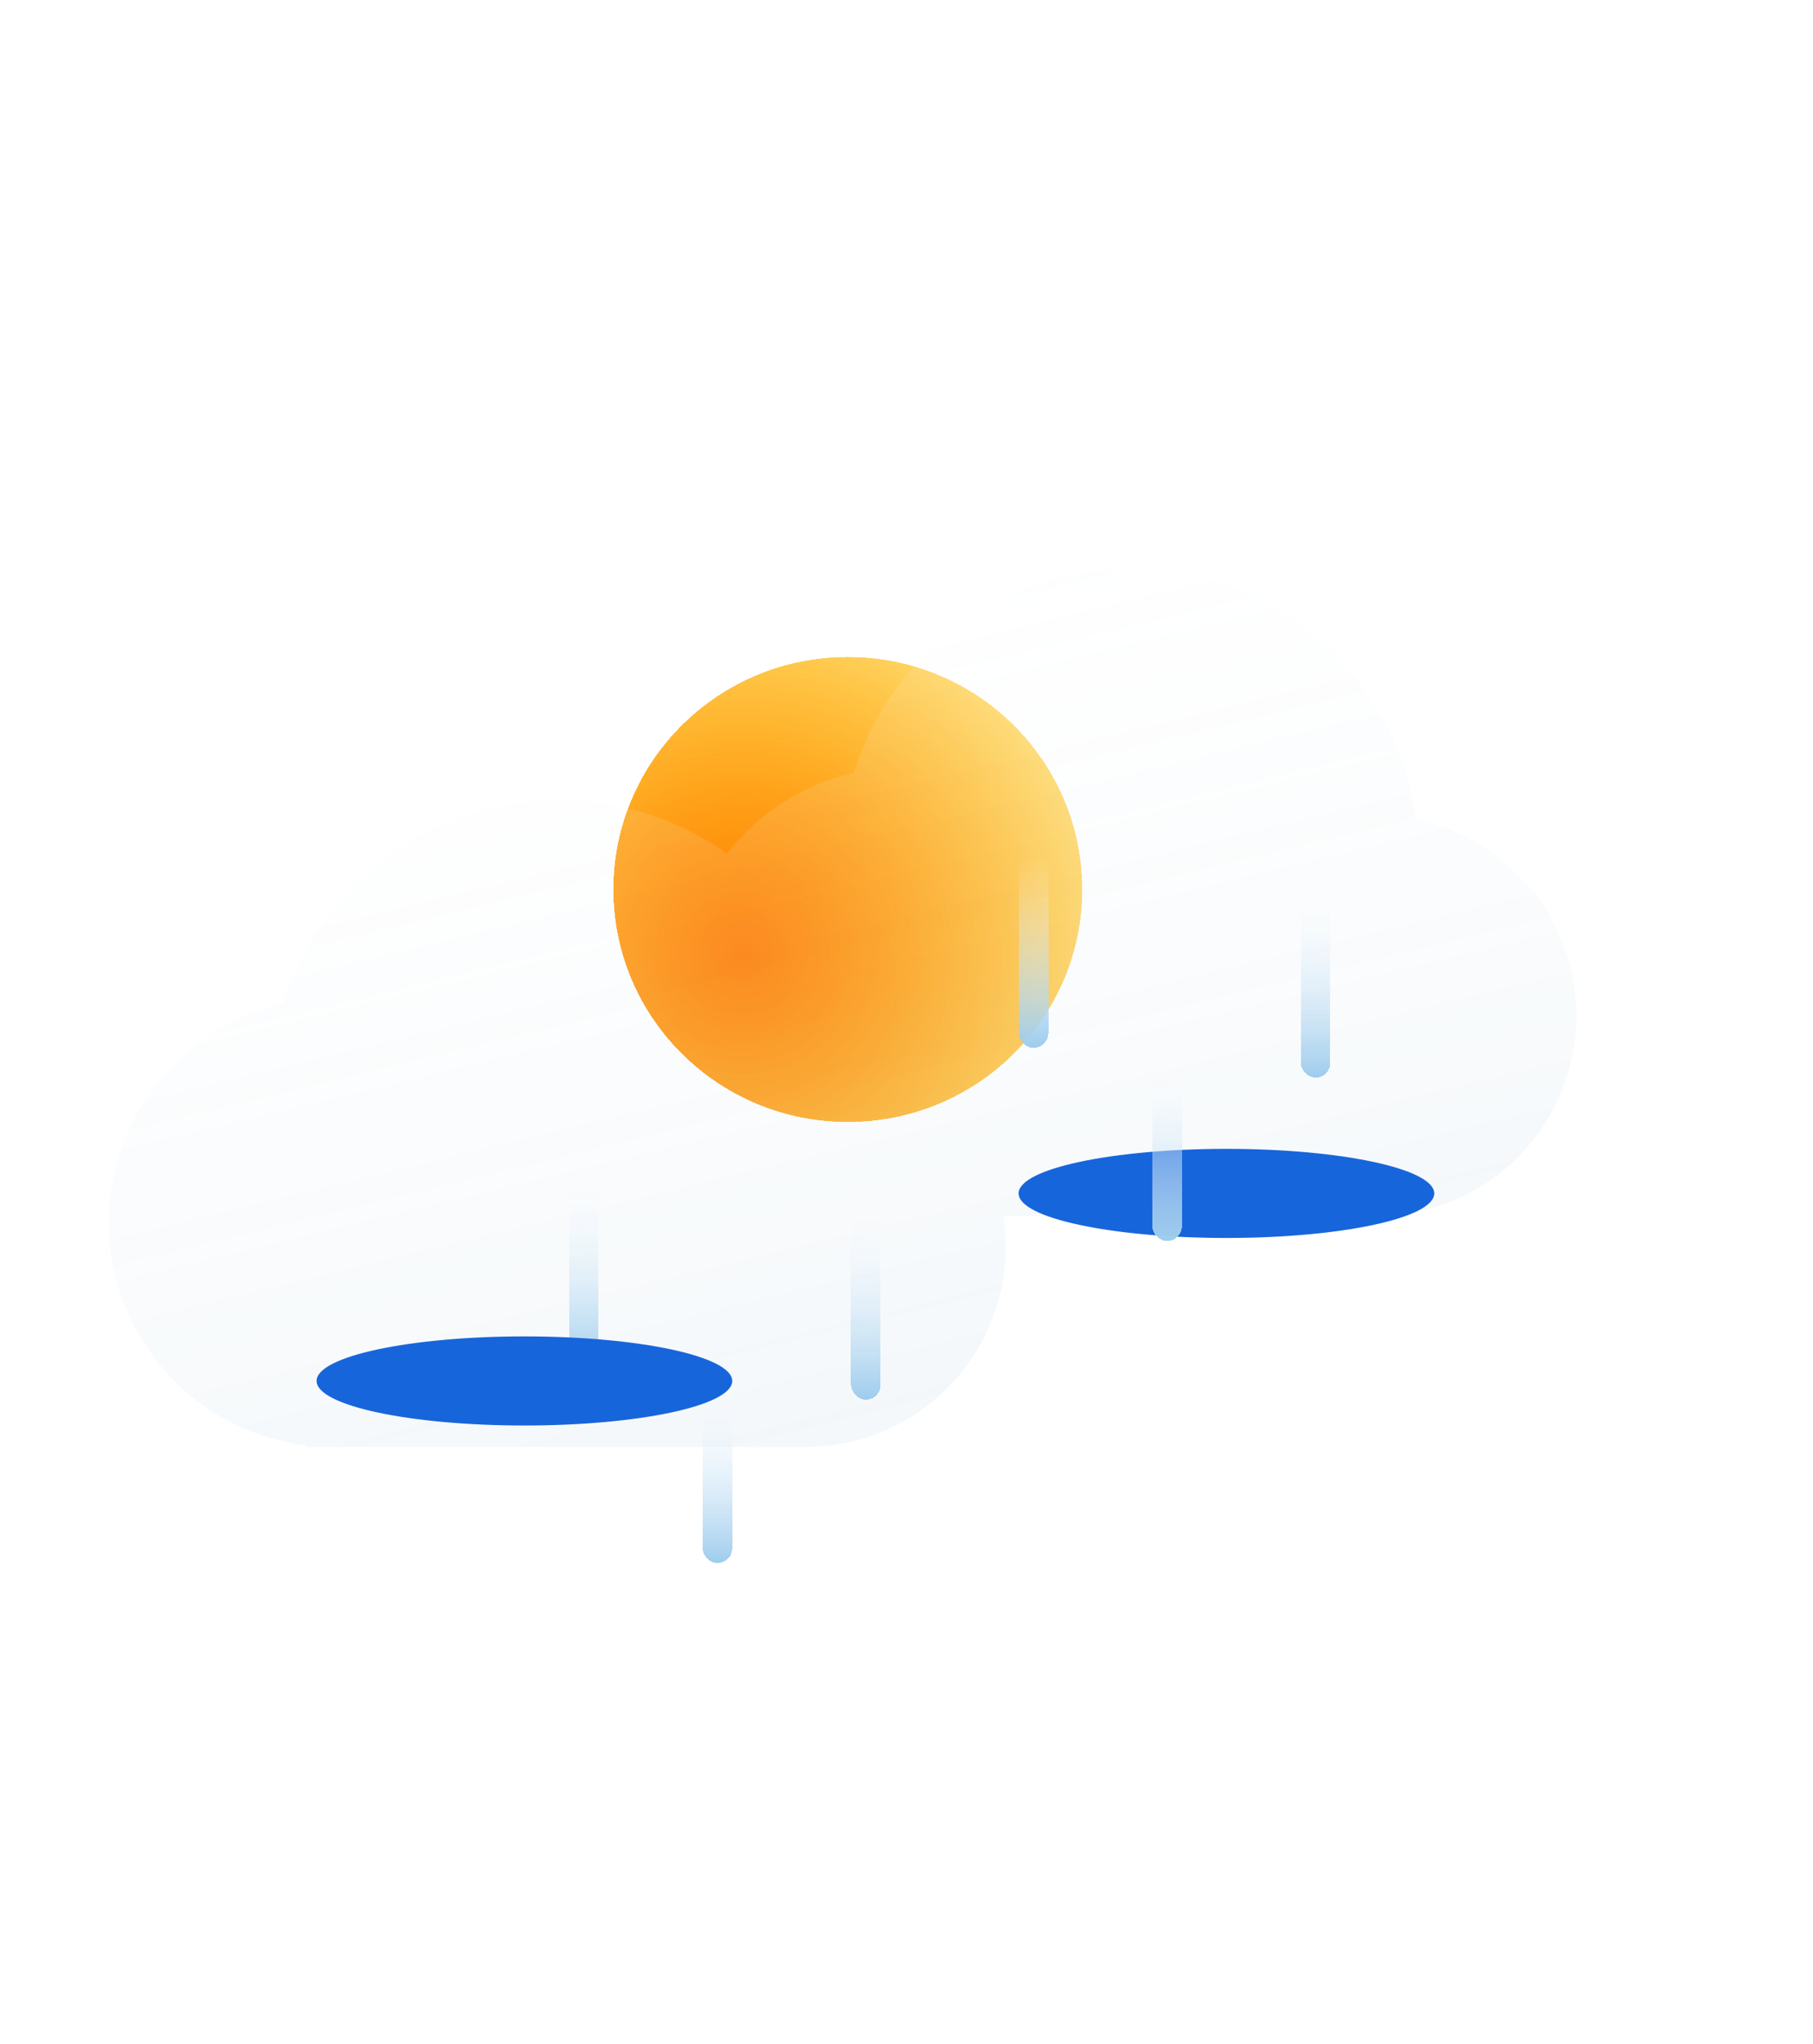 <svg width="150" height="169" viewBox="0 0 150 169" fill="none" xmlns="http://www.w3.org/2000/svg">
<g filter="url(#filter0_i_18_250)">
<ellipse cx="70.146" cy="69.551" rx="19.389" ry="19.222" fill="url(#paint0_radial_18_250)"/>
</g>
<g filter="url(#filter1_df_18_250)">
<ellipse cx="70.146" cy="69.551" rx="19.389" ry="19.222" fill="url(#paint1_radial_18_250)" shape-rendering="crispEdges"/>
</g>
<g filter="url(#filter2_i_18_250)">
<path fill-rule="evenodd" clip-rule="evenodd" d="M83.02 96.554H113.861L113.872 96.554L113.884 96.554H114.04V96.553C123.102 96.464 130.42 89.09 130.42 80.007C130.42 71.998 124.73 65.317 117.173 63.788C115.617 52.091 105.603 43.067 93.48 43.067C82.738 43.067 73.651 50.153 70.638 59.907C66.404 60.867 62.72 63.275 60.134 66.584C56.224 63.797 51.441 62.158 46.274 62.158C35.532 62.158 26.445 69.245 23.432 78.998C15.169 80.872 9 88.262 9 97.092C9 106.604 16.158 114.444 25.381 115.52V115.646H27.524L27.553 115.646L27.583 115.646H66.65L66.666 115.646L66.683 115.646H66.834V115.645C75.896 115.555 83.214 108.181 83.214 99.098C83.214 98.233 83.148 97.383 83.02 96.554Z" fill="url(#paint2_linear_18_250)"/>
</g>
<g filter="url(#filter3_d_18_250)">
<rect x="47.072" y="89.629" width="2.456" height="19.65" rx="1.228" fill="url(#paint3_linear_18_250)" shape-rendering="crispEdges"/>
</g>
<g filter="url(#filter4_d_18_250)">
<rect x="58.125" y="106.823" width="2.456" height="18.422" rx="1.228" fill="url(#paint4_linear_18_250)" shape-rendering="crispEdges"/>
</g>
<g filter="url(#filter5_d_18_250)">
<rect x="70.407" y="92.086" width="2.456" height="19.65" rx="1.228" fill="url(#paint5_linear_18_250)" shape-rendering="crispEdges"/>
</g>
<g filter="url(#filter6_f_18_250)">
<ellipse cx="43.388" cy="114.192" rx="17.194" ry="3.684" fill="#1765DB"/>
</g>
<g filter="url(#filter7_f_18_250)">
<ellipse cx="101.47" cy="98.684" rx="17.194" ry="3.684" fill="#1765DB"/>
</g>
<g filter="url(#filter8_d_18_250)">
<rect x="84.277" y="63" width="2.456" height="19.65" rx="1.228" fill="url(#paint6_linear_18_250)" shape-rendering="crispEdges"/>
</g>
<g filter="url(#filter9_d_18_250)">
<rect x="95.33" y="80.194" width="2.456" height="18.422" rx="1.228" fill="url(#paint7_linear_18_250)" shape-rendering="crispEdges"/>
</g>
<g filter="url(#filter10_d_18_250)">
<rect x="107.611" y="65.456" width="2.456" height="19.65" rx="1.228" fill="url(#paint8_linear_18_250)" shape-rendering="crispEdges"/>
</g>
<defs>
<filter id="filter0_i_18_250" x="50.757" y="50.329" width="38.779" height="42.444" filterUnits="userSpaceOnUse" color-interpolation-filters="sRGB">
<feFlood flood-opacity="0" result="BackgroundImageFix"/>
<feBlend mode="normal" in="SourceGraphic" in2="BackgroundImageFix" result="shape"/>
<feColorMatrix in="SourceAlpha" type="matrix" values="0 0 0 0 0 0 0 0 0 0 0 0 0 0 0 0 0 0 127 0" result="hardAlpha"/>
<feOffset dy="4"/>
<feGaussianBlur stdDeviation="8"/>
<feComposite in2="hardAlpha" operator="arithmetic" k2="-1" k3="1"/>
<feColorMatrix type="matrix" values="0 0 0 0 1 0 0 0 0 1 0 0 0 0 1 0 0 0 1 0"/>
<feBlend mode="normal" in2="shape" result="effect1_innerShadow_18_250"/>
</filter>
<filter id="filter1_df_18_250" x="0.757" y="0.329" width="138.779" height="138.444" filterUnits="userSpaceOnUse" color-interpolation-filters="sRGB">
<feFlood flood-opacity="0" result="BackgroundImageFix"/>
<feColorMatrix in="SourceAlpha" type="matrix" values="0 0 0 0 0 0 0 0 0 0 0 0 0 0 0 0 0 0 127 0" result="hardAlpha"/>
<feOffset dy="4"/>
<feGaussianBlur stdDeviation="2"/>
<feComposite in2="hardAlpha" operator="out"/>
<feColorMatrix type="matrix" values="0 0 0 0 0 0 0 0 0 0 0 0 0 0 0 0 0 0 0.25 0"/>
<feBlend mode="normal" in2="BackgroundImageFix" result="effect1_dropShadow_18_250"/>
<feBlend mode="normal" in="SourceGraphic" in2="effect1_dropShadow_18_250" result="shape"/>
<feGaussianBlur stdDeviation="25" result="effect2_foregroundBlur_18_250"/>
</filter>
<filter id="filter2_i_18_250" x="9" y="43.067" width="121.42" height="76.579" filterUnits="userSpaceOnUse" color-interpolation-filters="sRGB">
<feFlood flood-opacity="0" result="BackgroundImageFix"/>
<feBlend mode="normal" in="SourceGraphic" in2="BackgroundImageFix" result="shape"/>
<feColorMatrix in="SourceAlpha" type="matrix" values="0 0 0 0 0 0 0 0 0 0 0 0 0 0 0 0 0 0 127 0" result="hardAlpha"/>
<feOffset dy="4"/>
<feGaussianBlur stdDeviation="15"/>
<feComposite in2="hardAlpha" operator="arithmetic" k2="-1" k3="1"/>
<feColorMatrix type="matrix" values="0 0 0 0 1 0 0 0 0 1 0 0 0 0 1 0 0 0 1 0"/>
<feBlend mode="normal" in2="shape" result="effect1_innerShadow_18_250"/>
</filter>
<filter id="filter3_d_18_250" x="8.072" y="54.629" width="80.456" height="97.65" filterUnits="userSpaceOnUse" color-interpolation-filters="sRGB">
<feFlood flood-opacity="0" result="BackgroundImageFix"/>
<feColorMatrix in="SourceAlpha" type="matrix" values="0 0 0 0 0 0 0 0 0 0 0 0 0 0 0 0 0 0 127 0" result="hardAlpha"/>
<feOffset dy="4"/>
<feGaussianBlur stdDeviation="19.5"/>
<feComposite in2="hardAlpha" operator="out"/>
<feColorMatrix type="matrix" values="0 0 0 0 0.486 0 0 0 0 0.595 0 0 0 0 0.721 0 0 0 0.62 0"/>
<feBlend mode="normal" in2="BackgroundImageFix" result="effect1_dropShadow_18_250"/>
<feBlend mode="normal" in="SourceGraphic" in2="effect1_dropShadow_18_250" result="shape"/>
</filter>
<filter id="filter4_d_18_250" x="19.125" y="71.823" width="80.456" height="96.422" filterUnits="userSpaceOnUse" color-interpolation-filters="sRGB">
<feFlood flood-opacity="0" result="BackgroundImageFix"/>
<feColorMatrix in="SourceAlpha" type="matrix" values="0 0 0 0 0 0 0 0 0 0 0 0 0 0 0 0 0 0 127 0" result="hardAlpha"/>
<feOffset dy="4"/>
<feGaussianBlur stdDeviation="19.5"/>
<feComposite in2="hardAlpha" operator="out"/>
<feColorMatrix type="matrix" values="0 0 0 0 0.486 0 0 0 0 0.595 0 0 0 0 0.721 0 0 0 0.62 0"/>
<feBlend mode="normal" in2="BackgroundImageFix" result="effect1_dropShadow_18_250"/>
<feBlend mode="normal" in="SourceGraphic" in2="effect1_dropShadow_18_250" result="shape"/>
</filter>
<filter id="filter5_d_18_250" x="31.407" y="57.086" width="80.456" height="97.65" filterUnits="userSpaceOnUse" color-interpolation-filters="sRGB">
<feFlood flood-opacity="0" result="BackgroundImageFix"/>
<feColorMatrix in="SourceAlpha" type="matrix" values="0 0 0 0 0 0 0 0 0 0 0 0 0 0 0 0 0 0 127 0" result="hardAlpha"/>
<feOffset dy="4"/>
<feGaussianBlur stdDeviation="19.5"/>
<feComposite in2="hardAlpha" operator="out"/>
<feColorMatrix type="matrix" values="0 0 0 0 0.486 0 0 0 0 0.595 0 0 0 0 0.721 0 0 0 0.62 0"/>
<feBlend mode="normal" in2="BackgroundImageFix" result="effect1_dropShadow_18_250"/>
<feBlend mode="normal" in="SourceGraphic" in2="effect1_dropShadow_18_250" result="shape"/>
</filter>
<filter id="filter6_f_18_250" x="6.194" y="90.508" width="74.388" height="47.369" filterUnits="userSpaceOnUse" color-interpolation-filters="sRGB">
<feFlood flood-opacity="0" result="BackgroundImageFix"/>
<feBlend mode="normal" in="SourceGraphic" in2="BackgroundImageFix" result="shape"/>
<feGaussianBlur stdDeviation="10" result="effect1_foregroundBlur_18_250"/>
</filter>
<filter id="filter7_f_18_250" x="64.277" y="75" width="74.388" height="47.369" filterUnits="userSpaceOnUse" color-interpolation-filters="sRGB">
<feFlood flood-opacity="0" result="BackgroundImageFix"/>
<feBlend mode="normal" in="SourceGraphic" in2="BackgroundImageFix" result="shape"/>
<feGaussianBlur stdDeviation="10" result="effect1_foregroundBlur_18_250"/>
</filter>
<filter id="filter8_d_18_250" x="45.277" y="28" width="80.456" height="97.65" filterUnits="userSpaceOnUse" color-interpolation-filters="sRGB">
<feFlood flood-opacity="0" result="BackgroundImageFix"/>
<feColorMatrix in="SourceAlpha" type="matrix" values="0 0 0 0 0 0 0 0 0 0 0 0 0 0 0 0 0 0 127 0" result="hardAlpha"/>
<feOffset dy="4"/>
<feGaussianBlur stdDeviation="19.5"/>
<feComposite in2="hardAlpha" operator="out"/>
<feColorMatrix type="matrix" values="0 0 0 0 0.486 0 0 0 0 0.595 0 0 0 0 0.721 0 0 0 0.62 0"/>
<feBlend mode="normal" in2="BackgroundImageFix" result="effect1_dropShadow_18_250"/>
<feBlend mode="normal" in="SourceGraphic" in2="effect1_dropShadow_18_250" result="shape"/>
</filter>
<filter id="filter9_d_18_250" x="56.33" y="45.194" width="80.456" height="96.422" filterUnits="userSpaceOnUse" color-interpolation-filters="sRGB">
<feFlood flood-opacity="0" result="BackgroundImageFix"/>
<feColorMatrix in="SourceAlpha" type="matrix" values="0 0 0 0 0 0 0 0 0 0 0 0 0 0 0 0 0 0 127 0" result="hardAlpha"/>
<feOffset dy="4"/>
<feGaussianBlur stdDeviation="19.5"/>
<feComposite in2="hardAlpha" operator="out"/>
<feColorMatrix type="matrix" values="0 0 0 0 0.486 0 0 0 0 0.595 0 0 0 0 0.721 0 0 0 0.62 0"/>
<feBlend mode="normal" in2="BackgroundImageFix" result="effect1_dropShadow_18_250"/>
<feBlend mode="normal" in="SourceGraphic" in2="effect1_dropShadow_18_250" result="shape"/>
</filter>
<filter id="filter10_d_18_250" x="68.611" y="30.456" width="80.456" height="97.65" filterUnits="userSpaceOnUse" color-interpolation-filters="sRGB">
<feFlood flood-opacity="0" result="BackgroundImageFix"/>
<feColorMatrix in="SourceAlpha" type="matrix" values="0 0 0 0 0 0 0 0 0 0 0 0 0 0 0 0 0 0 127 0" result="hardAlpha"/>
<feOffset dy="4"/>
<feGaussianBlur stdDeviation="19.5"/>
<feComposite in2="hardAlpha" operator="out"/>
<feColorMatrix type="matrix" values="0 0 0 0 0.486 0 0 0 0 0.595 0 0 0 0 0.721 0 0 0 0.62 0"/>
<feBlend mode="normal" in2="BackgroundImageFix" result="effect1_dropShadow_18_250"/>
<feBlend mode="normal" in="SourceGraphic" in2="effect1_dropShadow_18_250" result="shape"/>
</filter>
<radialGradient id="paint0_radial_18_250" cx="0" cy="0" r="1" gradientUnits="userSpaceOnUse" gradientTransform="translate(61.454 74.9) rotate(-31.488) scale(47.043 47.452)">
<stop stop-color="#FF7B02"/>
<stop offset="1" stop-color="#FFE70F" stop-opacity="0"/>
</radialGradient>
<radialGradient id="paint1_radial_18_250" cx="0" cy="0" r="1" gradientUnits="userSpaceOnUse" gradientTransform="translate(61.454 74.9) rotate(-31.488) scale(47.043 47.452)">
<stop stop-color="#FF7B02"/>
<stop offset="1" stop-color="#FFE70F" stop-opacity="0"/>
</radialGradient>
<linearGradient id="paint2_linear_18_250" x1="16.531" y1="57.131" x2="43.877" y2="169.759" gradientUnits="userSpaceOnUse">
<stop stop-color="white" stop-opacity="0.1"/>
<stop offset="1" stop-color="#94B8D1" stop-opacity="0.23"/>
</linearGradient>
<linearGradient id="paint3_linear_18_250" x1="48.3" y1="109.28" x2="48.3" y2="93.514" gradientUnits="userSpaceOnUse">
<stop stop-color="#9ECCED"/>
<stop offset="1" stop-color="white" stop-opacity="0"/>
</linearGradient>
<linearGradient id="paint4_linear_18_250" x1="59.353" y1="125.245" x2="59.353" y2="110.465" gradientUnits="userSpaceOnUse">
<stop stop-color="#9ECCED"/>
<stop offset="1" stop-color="white" stop-opacity="0"/>
</linearGradient>
<linearGradient id="paint5_linear_18_250" x1="71.635" y1="111.736" x2="71.635" y2="95.97" gradientUnits="userSpaceOnUse">
<stop stop-color="#9ECCED"/>
<stop offset="1" stop-color="white" stop-opacity="0"/>
</linearGradient>
<linearGradient id="paint6_linear_18_250" x1="85.505" y1="82.65" x2="85.505" y2="66.884" gradientUnits="userSpaceOnUse">
<stop stop-color="#9ECCED"/>
<stop offset="1" stop-color="white" stop-opacity="0"/>
</linearGradient>
<linearGradient id="paint7_linear_18_250" x1="96.558" y1="98.616" x2="96.558" y2="83.835" gradientUnits="userSpaceOnUse">
<stop stop-color="#9ECCED"/>
<stop offset="1" stop-color="white" stop-opacity="0"/>
</linearGradient>
<linearGradient id="paint8_linear_18_250" x1="108.839" y1="85.106" x2="108.839" y2="69.341" gradientUnits="userSpaceOnUse">
<stop stop-color="#9ECCED"/>
<stop offset="1" stop-color="white" stop-opacity="0"/>
</linearGradient>
</defs>
</svg>
